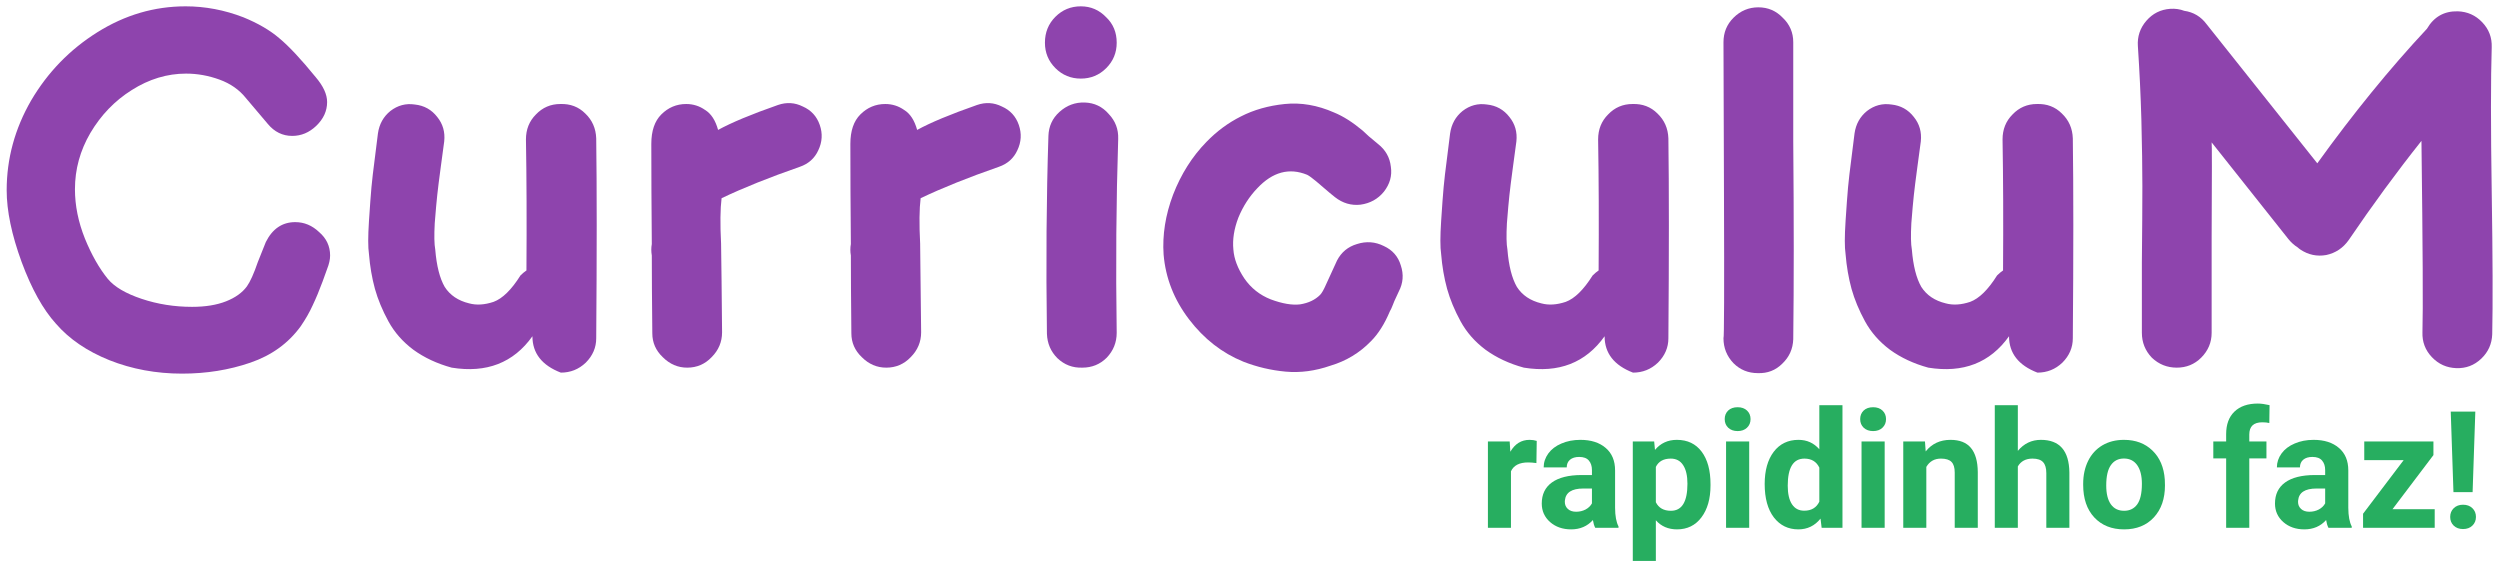 <svg width="306" height="69" viewBox="0 0 306 69" fill="none" xmlns="http://www.w3.org/2000/svg">
<path d="M188.057 56.68C187.673 56.628 187.334 56.602 187.042 56.602C185.974 56.602 185.274 56.963 184.942 57.686V64.6H182.12V54.034H184.786L184.864 55.293C185.43 54.323 186.215 53.838 187.217 53.838C187.53 53.838 187.823 53.881 188.096 53.965L188.057 56.68Z" fill="#27AE60"/>
<path d="M195.254 64.6C195.124 64.346 195.03 64.03 194.971 63.653C194.288 64.414 193.399 64.795 192.305 64.795C191.27 64.795 190.411 64.496 189.727 63.897C189.05 63.298 188.711 62.543 188.711 61.631C188.711 60.511 189.125 59.652 189.952 59.053C190.785 58.454 191.986 58.151 193.555 58.145H194.854V57.539C194.854 57.051 194.727 56.66 194.473 56.368C194.226 56.075 193.832 55.928 193.292 55.928C192.816 55.928 192.442 56.042 192.168 56.27C191.902 56.498 191.768 56.81 191.768 57.207H188.946C188.946 56.595 189.135 56.029 189.512 55.508C189.89 54.987 190.424 54.58 191.114 54.288C191.804 53.988 192.579 53.838 193.438 53.838C194.74 53.838 195.772 54.167 196.534 54.825C197.302 55.476 197.686 56.394 197.686 57.578V62.159C197.693 63.161 197.833 63.92 198.106 64.434V64.6H195.254ZM192.92 62.637C193.337 62.637 193.721 62.546 194.073 62.364C194.424 62.175 194.685 61.924 194.854 61.612V59.795H193.799C192.387 59.795 191.635 60.284 191.543 61.26L191.534 61.426C191.534 61.778 191.657 62.067 191.905 62.295C192.152 62.523 192.491 62.637 192.92 62.637Z" fill="#27AE60"/>
<path d="M209.366 59.414C209.366 61.042 208.995 62.347 208.252 63.33C207.517 64.307 206.521 64.795 205.264 64.795C204.196 64.795 203.334 64.424 202.676 63.682V68.662H199.854V54.034H202.471L202.569 55.069C203.252 54.248 204.144 53.838 205.245 53.838C206.547 53.838 207.559 54.32 208.282 55.284C209.004 56.247 209.366 57.575 209.366 59.268V59.414ZM206.543 59.209C206.543 58.226 206.368 57.468 206.016 56.934C205.671 56.4 205.167 56.133 204.502 56.133C203.617 56.133 203.008 56.472 202.676 57.149V61.475C203.021 62.172 203.637 62.52 204.522 62.52C205.87 62.52 206.543 61.416 206.543 59.209Z" fill="#27AE60"/>
<path d="M214.102 64.6H211.27V54.034H214.102V64.6ZM211.104 51.299C211.104 50.876 211.244 50.528 211.524 50.254C211.81 49.981 212.198 49.844 212.686 49.844C213.168 49.844 213.552 49.981 213.838 50.254C214.125 50.528 214.268 50.876 214.268 51.299C214.268 51.729 214.122 52.08 213.829 52.354C213.542 52.627 213.161 52.764 212.686 52.764C212.211 52.764 211.827 52.627 211.534 52.354C211.247 52.08 211.104 51.729 211.104 51.299Z" fill="#27AE60"/>
<path d="M215.997 59.239C215.997 57.592 216.364 56.28 217.1 55.303C217.842 54.327 218.855 53.838 220.137 53.838C221.166 53.838 222.015 54.222 222.686 54.991V49.6H225.518V64.6H222.969L222.833 63.477C222.129 64.356 221.224 64.795 220.118 64.795C218.874 64.795 217.875 64.307 217.12 63.33C216.371 62.347 215.997 60.983 215.997 59.239ZM218.819 59.444C218.819 60.433 218.991 61.192 219.336 61.719C219.681 62.246 220.183 62.51 220.84 62.51C221.713 62.51 222.328 62.142 222.686 61.407V57.237C222.334 56.501 221.726 56.133 220.86 56.133C219.499 56.133 218.819 57.237 218.819 59.444Z" fill="#27AE60"/>
<path d="M230.684 64.6H227.852V54.034H230.684V64.6ZM227.686 51.299C227.686 50.876 227.826 50.528 228.106 50.254C228.392 49.981 228.78 49.844 229.268 49.844C229.75 49.844 230.134 49.981 230.42 50.254C230.707 50.528 230.85 50.876 230.85 51.299C230.85 51.729 230.704 52.08 230.411 52.354C230.124 52.627 229.743 52.764 229.268 52.764C228.793 52.764 228.409 52.627 228.116 52.354C227.829 52.08 227.686 51.729 227.686 51.299Z" fill="#27AE60"/>
<path d="M235.616 54.034L235.704 55.254C236.459 54.31 237.471 53.838 238.741 53.838C239.861 53.838 240.694 54.167 241.241 54.825C241.788 55.482 242.068 56.465 242.081 57.774V64.6H239.258V57.842C239.258 57.243 239.128 56.81 238.868 56.543C238.607 56.27 238.174 56.133 237.569 56.133C236.775 56.133 236.179 56.472 235.782 57.149V64.6H232.959V54.034H235.616Z" fill="#27AE60"/>
<path d="M246.983 55.186C247.732 54.288 248.672 53.838 249.805 53.838C252.097 53.838 253.259 55.17 253.292 57.832V64.6H250.469V57.91C250.469 57.305 250.339 56.859 250.079 56.573C249.818 56.28 249.385 56.133 248.78 56.133C247.953 56.133 247.354 56.452 246.983 57.09V64.6H244.161V49.6H246.983V55.186Z" fill="#27AE60"/>
<path d="M254.981 59.219C254.981 58.171 255.183 57.237 255.586 56.416C255.99 55.596 256.569 54.961 257.325 54.512C258.086 54.063 258.969 53.838 259.971 53.838C261.397 53.838 262.559 54.275 263.458 55.147C264.362 56.019 264.867 57.204 264.971 58.702L264.991 59.424C264.991 61.045 264.538 62.347 263.633 63.33C262.728 64.307 261.514 64.795 259.991 64.795C258.467 64.795 257.25 64.307 256.338 63.33C255.433 62.354 254.981 61.026 254.981 59.346V59.219ZM257.803 59.424C257.803 60.427 257.992 61.195 258.37 61.729C258.747 62.256 259.288 62.52 259.991 62.52C260.674 62.52 261.208 62.26 261.592 61.739C261.976 61.211 262.168 60.371 262.168 59.219C262.168 58.236 261.976 57.474 261.592 56.934C261.208 56.394 260.668 56.123 259.971 56.123C259.281 56.123 258.747 56.394 258.37 56.934C257.992 57.468 257.803 58.298 257.803 59.424Z" fill="#27AE60"/>
<path d="M272.481 64.6V56.104H270.909V54.034H272.481V53.135C272.481 51.95 272.819 51.032 273.497 50.381C274.18 49.724 275.134 49.395 276.358 49.395C276.749 49.395 277.227 49.46 277.793 49.59L277.764 51.778C277.53 51.719 277.243 51.69 276.905 51.69C275.844 51.69 275.313 52.188 275.313 53.184V54.034H277.413V56.104H275.313V64.6H272.481Z" fill="#27AE60"/>
<path d="M285 64.6C284.87 64.346 284.776 64.03 284.717 63.653C284.034 64.414 283.145 64.795 282.051 64.795C281.016 64.795 280.157 64.496 279.473 63.897C278.796 63.298 278.458 62.543 278.458 61.631C278.458 60.511 278.871 59.652 279.698 59.053C280.531 58.454 281.732 58.151 283.301 58.145H284.6V57.539C284.6 57.051 284.473 56.66 284.219 56.368C283.972 56.075 283.578 55.928 283.038 55.928C282.562 55.928 282.188 56.042 281.915 56.27C281.648 56.498 281.514 56.81 281.514 57.207H278.692C278.692 56.595 278.881 56.029 279.258 55.508C279.636 54.987 280.17 54.58 280.86 54.288C281.55 53.988 282.325 53.838 283.184 53.838C284.486 53.838 285.518 54.167 286.28 54.825C287.048 55.476 287.432 56.394 287.432 57.578V62.159C287.439 63.161 287.579 63.92 287.852 64.434V64.6H285ZM282.667 62.637C283.083 62.637 283.467 62.546 283.819 62.364C284.17 62.175 284.431 61.924 284.6 61.612V59.795H283.545C282.133 59.795 281.381 60.284 281.29 61.26L281.28 61.426C281.28 61.778 281.403 62.067 281.651 62.295C281.898 62.523 282.237 62.637 282.667 62.637Z" fill="#27AE60"/>
<path d="M292.842 62.325H298.008V64.6H289.239V62.881L294.209 56.319H289.385V54.034H297.852V55.703L292.842 62.325Z" fill="#27AE60"/>
<path d="M302.647 60.235H300.303L299.971 50.381H302.979L302.647 60.235ZM301.475 61.778C301.95 61.778 302.331 61.918 302.618 62.198C302.911 62.478 303.057 62.836 303.057 63.272C303.057 63.702 302.911 64.056 302.618 64.336C302.331 64.616 301.95 64.756 301.475 64.756C301.006 64.756 300.625 64.616 300.333 64.336C300.046 64.056 299.903 63.702 299.903 63.272C299.903 62.842 300.046 62.487 300.333 62.207C300.625 61.921 301.006 61.778 301.475 61.778Z" fill="#27AE60"/>
<path d="M22.288 45.732C19.116 45.732 16.148 45.183 13.383 44.085C10.658 42.987 8.482 41.503 6.856 39.632C5.27 37.883 3.867 35.362 2.647 32.068C1.427 28.733 0.817 25.805 0.817 23.284C0.817 19.421 1.813 15.761 3.806 12.304C5.839 8.847 8.543 6.062 11.918 3.947C15.294 1.832 18.893 0.775 22.715 0.775C25.115 0.775 27.474 1.222 29.791 2.117C31.581 2.849 33.045 3.703 34.184 4.679C35.363 5.655 36.847 7.241 38.636 9.437C39.572 10.535 40.039 11.552 40.039 12.487C40.039 13.585 39.592 14.561 38.697 15.415C37.843 16.228 36.867 16.635 35.77 16.635C34.59 16.635 33.594 16.147 32.781 15.171L30.096 11.999C29.283 10.982 28.206 10.23 26.863 9.742C25.521 9.254 24.159 9.01 22.776 9.01C20.459 9.01 18.242 9.681 16.128 11.023C14.053 12.324 12.366 14.073 11.065 16.269C9.804 18.424 9.174 20.722 9.174 23.162C9.174 25.155 9.58 27.168 10.393 29.201C11.207 31.194 12.142 32.841 13.2 34.142C14.013 35.118 15.396 35.931 17.348 36.582C19.299 37.233 21.353 37.558 23.509 37.558C25.135 37.558 26.518 37.334 27.657 36.887C28.795 36.44 29.649 35.83 30.218 35.057C30.625 34.488 31.073 33.491 31.561 32.068L32.536 29.628C33.35 28.001 34.55 27.188 36.136 27.188C37.233 27.188 38.209 27.595 39.063 28.408C39.958 29.181 40.406 30.136 40.406 31.275C40.406 31.763 40.283 32.312 40.039 32.922L39.49 34.447C39.084 35.545 38.677 36.521 38.27 37.375C37.904 38.188 37.416 39.042 36.806 39.937C35.302 42.011 33.248 43.495 30.645 44.39C28.043 45.285 25.257 45.732 22.288 45.732Z" fill="#8E44AD"/>
<path d="M68.646 45.61C66.328 44.715 65.169 43.231 65.169 41.157C62.851 44.41 59.557 45.691 55.287 45C53.498 44.512 51.932 43.78 50.59 42.804C49.289 41.828 48.272 40.669 47.54 39.327C46.808 37.985 46.259 36.663 45.893 35.362C45.527 34.02 45.283 32.597 45.161 31.092C45.039 30.279 45.039 28.937 45.161 27.066C45.283 25.195 45.385 23.813 45.466 22.918C45.547 22.023 45.69 20.803 45.893 19.258C46.096 17.672 46.218 16.696 46.259 16.33C46.422 15.191 46.93 14.276 47.784 13.585C48.679 12.894 49.675 12.629 50.773 12.792C51.912 12.914 52.827 13.422 53.518 14.317C54.209 15.171 54.494 16.167 54.372 17.306L53.945 20.478C53.742 21.983 53.599 23.121 53.518 23.894C53.437 24.626 53.335 25.765 53.213 27.31C53.132 28.815 53.152 29.892 53.274 30.543C53.437 32.536 53.823 34.061 54.433 35.118C55.084 36.135 56.08 36.806 57.422 37.131C58.317 37.375 59.313 37.314 60.411 36.948C61.509 36.541 62.607 35.464 63.705 33.715C63.949 33.471 64.193 33.268 64.437 33.105C64.478 27.127 64.457 21.779 64.376 17.062C64.376 15.842 64.783 14.825 65.596 14.012C66.409 13.158 67.406 12.731 68.585 12.731C69.805 12.69 70.822 13.077 71.635 13.89C72.489 14.703 72.936 15.72 72.977 16.94C73.058 22.959 73.058 31.112 72.977 41.401C72.977 42.54 72.55 43.536 71.696 44.39C70.842 45.203 69.826 45.61 68.646 45.61Z" fill="#8E44AD"/>
<path d="M81.124 43.719C80.269 42.906 79.843 41.93 79.843 40.791C79.802 36.765 79.781 33.593 79.781 31.275C79.7 30.787 79.7 30.319 79.781 29.872C79.741 25.358 79.721 21.271 79.721 17.611C79.721 16.025 80.127 14.825 80.941 14.012C81.794 13.158 82.811 12.731 83.99 12.731C84.844 12.731 85.617 12.975 86.308 13.463C87.04 13.91 87.569 14.724 87.894 15.903C89.521 15.008 91.961 13.992 95.215 12.853C96.272 12.487 97.288 12.548 98.264 13.036C99.281 13.483 99.972 14.236 100.339 15.293C100.705 16.35 100.644 17.387 100.156 18.404C99.708 19.38 98.956 20.051 97.898 20.417C94.157 21.718 90.965 22.999 88.322 24.26C88.159 25.561 88.138 27.412 88.26 29.811C88.301 32.373 88.342 35.992 88.382 40.669C88.382 41.848 87.956 42.865 87.102 43.719C86.288 44.573 85.292 45 84.112 45C82.974 45 81.978 44.573 81.124 43.719Z" fill="#8E44AD"/>
<path d="M105.488 43.719C104.634 42.906 104.207 41.93 104.207 40.791C104.166 36.765 104.146 33.593 104.146 31.275C104.064 30.787 104.064 30.319 104.146 29.872C104.105 25.358 104.085 21.271 104.085 17.611C104.085 16.025 104.491 14.825 105.305 14.012C106.159 13.158 107.175 12.731 108.355 12.731C109.209 12.731 109.981 12.975 110.673 13.463C111.405 13.91 111.933 14.724 112.259 15.903C113.885 15.008 116.325 13.992 119.579 12.853C120.636 12.487 121.653 12.548 122.629 13.036C123.645 13.483 124.337 14.236 124.703 15.293C125.069 16.35 125.008 17.387 124.52 18.404C124.072 19.38 123.32 20.051 122.263 20.417C118.521 21.718 115.329 22.999 112.686 24.26C112.523 25.561 112.503 27.412 112.625 29.811C112.665 32.373 112.706 35.992 112.747 40.669C112.747 41.848 112.32 42.865 111.466 43.719C110.652 44.573 109.656 45 108.477 45C107.338 45 106.342 44.573 105.488 43.719Z" fill="#8E44AD"/>
<path d="M128.144 40.852C128.022 32.231 128.083 24.158 128.327 16.635C128.368 15.456 128.815 14.48 129.669 13.707C130.564 12.894 131.601 12.507 132.78 12.548C133.959 12.589 134.935 13.056 135.708 13.951C136.521 14.805 136.908 15.822 136.867 17.001C136.623 24.606 136.562 32.515 136.684 40.73C136.684 41.909 136.277 42.926 135.464 43.78C134.651 44.593 133.654 45 132.475 45C131.296 45.041 130.279 44.654 129.425 43.841C128.612 43.028 128.185 42.031 128.144 40.852ZM135.403 2.117C136.257 2.93 136.684 3.967 136.684 5.228C136.684 6.448 136.257 7.485 135.403 8.339C134.549 9.193 133.512 9.62 132.292 9.62C131.072 9.62 130.035 9.193 129.181 8.339C128.327 7.485 127.9 6.448 127.9 5.228C127.9 3.967 128.327 2.91 129.181 2.056C130.035 1.202 131.072 0.775 132.292 0.775C133.512 0.775 134.549 1.222 135.403 2.117Z" fill="#8E44AD"/>
<path d="M162.86 44.756C160.99 45.407 159.16 45.651 157.37 45.488C155.581 45.325 153.853 44.919 152.185 44.268C149.583 43.211 147.366 41.482 145.536 39.083C143.706 36.684 142.669 34.04 142.425 31.153C142.263 28.754 142.649 26.314 143.584 23.833C144.56 21.312 145.923 19.156 147.671 17.367C148.932 16.066 150.335 15.029 151.88 14.256C153.466 13.443 155.256 12.934 157.248 12.731C159.241 12.528 161.254 12.873 163.287 13.768C164.385 14.215 165.544 14.947 166.764 15.964C166.846 16.045 167.11 16.289 167.557 16.696L168.655 17.611C169.591 18.343 170.119 19.278 170.241 20.417C170.404 21.515 170.119 22.532 169.387 23.467C168.655 24.362 167.7 24.89 166.52 25.053C165.382 25.175 164.345 24.87 163.409 24.138C163.328 24.097 162.555 23.447 161.091 22.186C160.603 21.779 160.237 21.515 159.993 21.393C157.797 20.498 155.764 21.047 153.893 23.04C152.917 24.057 152.145 25.256 151.575 26.639C151.047 28.022 150.843 29.323 150.965 30.543C151.047 31.682 151.494 32.861 152.307 34.081C153.121 35.26 154.198 36.114 155.54 36.643C156.964 37.172 158.163 37.375 159.139 37.253C160.156 37.09 160.969 36.704 161.579 36.094C161.783 35.891 162.027 35.464 162.311 34.813C163.165 32.942 163.613 31.966 163.653 31.885C164.182 30.868 164.995 30.197 166.093 29.872C167.232 29.506 168.33 29.587 169.387 30.116C170.445 30.604 171.136 31.397 171.461 32.495C171.827 33.593 171.746 34.65 171.217 35.667C171.095 35.911 170.973 36.175 170.851 36.46C170.729 36.704 170.607 36.989 170.485 37.314C170.363 37.639 170.241 37.904 170.119 38.107C169.469 39.652 168.696 40.872 167.801 41.767C166.419 43.19 164.772 44.187 162.86 44.756Z" fill="#8E44AD"/>
<path d="M199.88 45.61C197.562 44.715 196.403 43.231 196.403 41.157C194.085 44.41 190.791 45.691 186.521 45C184.731 44.512 183.166 43.78 181.824 42.804C180.522 41.828 179.506 40.669 178.774 39.327C178.042 37.985 177.493 36.663 177.127 35.362C176.761 34.02 176.517 32.597 176.395 31.092C176.273 30.279 176.273 28.937 176.395 27.066C176.517 25.195 176.618 23.813 176.7 22.918C176.781 22.023 176.923 20.803 177.127 19.258C177.33 17.672 177.452 16.696 177.493 16.33C177.655 15.191 178.164 14.276 179.018 13.585C179.912 12.894 180.909 12.629 182.007 12.792C183.145 12.914 184.06 13.422 184.752 14.317C185.443 15.171 185.728 16.167 185.606 17.306L185.179 20.478C184.975 21.983 184.833 23.121 184.752 23.894C184.67 24.626 184.569 25.765 184.447 27.31C184.365 28.815 184.386 29.892 184.508 30.543C184.67 32.536 185.057 34.061 185.667 35.118C186.317 36.135 187.314 36.806 188.656 37.131C189.55 37.375 190.547 37.314 191.645 36.948C192.743 36.541 193.841 35.464 194.939 33.715C195.183 33.471 195.427 33.268 195.671 33.105C195.711 27.127 195.691 21.779 195.61 17.062C195.61 15.842 196.016 14.825 196.83 14.012C197.643 13.158 198.639 12.731 199.819 12.731C201.039 12.69 202.055 13.077 202.869 13.89C203.723 14.703 204.17 15.72 204.211 16.94C204.292 22.959 204.292 31.112 204.211 41.401C204.211 42.54 203.784 43.536 202.93 44.39C202.076 45.203 201.059 45.61 199.88 45.61Z" fill="#8E44AD"/>
<path d="M219.494 41.523C219.453 42.702 219.006 43.699 218.152 44.512C217.339 45.325 216.342 45.712 215.163 45.671C213.984 45.671 212.987 45.264 212.174 44.451C211.361 43.597 210.954 42.58 210.954 41.401C211.035 41.401 211.056 35.545 211.015 23.833L210.954 5.167C210.954 3.988 211.361 2.991 212.174 2.178C213.028 1.324 214.045 0.897 215.224 0.897C216.403 0.897 217.4 1.324 218.213 2.178C219.067 2.991 219.494 3.988 219.494 5.167C219.494 8.42 219.494 12.467 219.494 17.306C219.535 22.145 219.555 26.537 219.555 30.482C219.555 34.386 219.535 38.066 219.494 41.523Z" fill="#8E44AD"/>
<path d="M249.382 45.61C247.064 44.715 245.905 43.231 245.905 41.157C243.587 44.41 240.293 45.691 236.023 45C234.234 44.512 232.668 43.78 231.326 42.804C230.025 41.828 229.008 40.669 228.276 39.327C227.544 37.985 226.995 36.663 226.629 35.362C226.263 34.02 226.019 32.597 225.897 31.092C225.775 30.279 225.775 28.937 225.897 27.066C226.019 25.195 226.121 23.813 226.202 22.918C226.284 22.023 226.426 20.803 226.629 19.258C226.833 17.672 226.955 16.696 226.995 16.33C227.158 15.191 227.666 14.276 228.52 13.585C229.415 12.894 230.411 12.629 231.509 12.792C232.648 12.914 233.563 13.422 234.254 14.317C234.946 15.171 235.23 16.167 235.108 17.306L234.681 20.478C234.478 21.983 234.336 23.121 234.254 23.894C234.173 24.626 234.071 25.765 233.949 27.31C233.868 28.815 233.888 29.892 234.01 30.543C234.173 32.536 234.559 34.061 235.169 35.118C235.82 36.135 236.816 36.806 238.158 37.131C239.053 37.375 240.049 37.314 241.147 36.948C242.245 36.541 243.343 35.464 244.441 33.715C244.685 33.471 244.929 33.268 245.173 33.105C245.214 27.127 245.194 21.779 245.112 17.062C245.112 15.842 245.519 14.825 246.332 14.012C247.146 13.158 248.142 12.731 249.321 12.731C250.541 12.69 251.558 13.077 252.371 13.89C253.225 14.703 253.673 15.72 253.713 16.94C253.795 22.959 253.795 31.112 253.713 41.401C253.713 42.54 253.286 43.536 252.432 44.39C251.578 45.203 250.562 45.61 249.382 45.61Z" fill="#8E44AD"/>
<path d="M305.048 40.913C305.007 42.092 304.56 43.089 303.706 43.902C302.852 44.715 301.835 45.102 300.656 45.061C299.477 45.02 298.48 44.573 297.667 43.719C296.854 42.865 296.467 41.848 296.508 40.669C296.589 38.026 296.548 30.218 296.386 17.245C293.377 21.027 290.408 25.073 287.48 29.384C286.788 30.36 285.874 30.97 284.735 31.214C283.596 31.417 282.539 31.194 281.563 30.543C281.441 30.462 281.339 30.38 281.258 30.299C280.811 30.014 280.424 29.669 280.099 29.262L270.705 17.428C270.746 17.509 270.746 21.413 270.705 29.14C270.705 36.826 270.705 40.689 270.705 40.73C270.705 41.909 270.278 42.926 269.424 43.78C268.61 44.593 267.614 45 266.435 45C265.256 45 264.239 44.593 263.385 43.78C262.571 42.926 262.165 41.909 262.165 40.73C262.165 39.022 262.165 36.155 262.165 32.129C262.205 28.103 262.226 24.992 262.226 22.796C262.226 20.6 262.185 17.875 262.104 14.622C262.023 11.735 261.88 8.746 261.677 5.655C261.596 4.476 261.941 3.439 262.714 2.544C263.487 1.649 264.463 1.161 265.642 1.08C266.252 1.039 266.821 1.121 267.35 1.324C268.488 1.487 269.404 2.036 270.095 2.971L283.637 19.99C288.029 13.89 292.502 8.4 297.057 3.52C297.911 2.056 299.172 1.344 300.839 1.385C302.018 1.426 303.015 1.873 303.828 2.727C304.641 3.581 305.028 4.598 304.987 5.777C304.865 9.64 304.865 15.557 304.987 23.528C305.109 31.458 305.129 37.253 305.048 40.913Z" fill="#8E44AD"/>
</svg>
